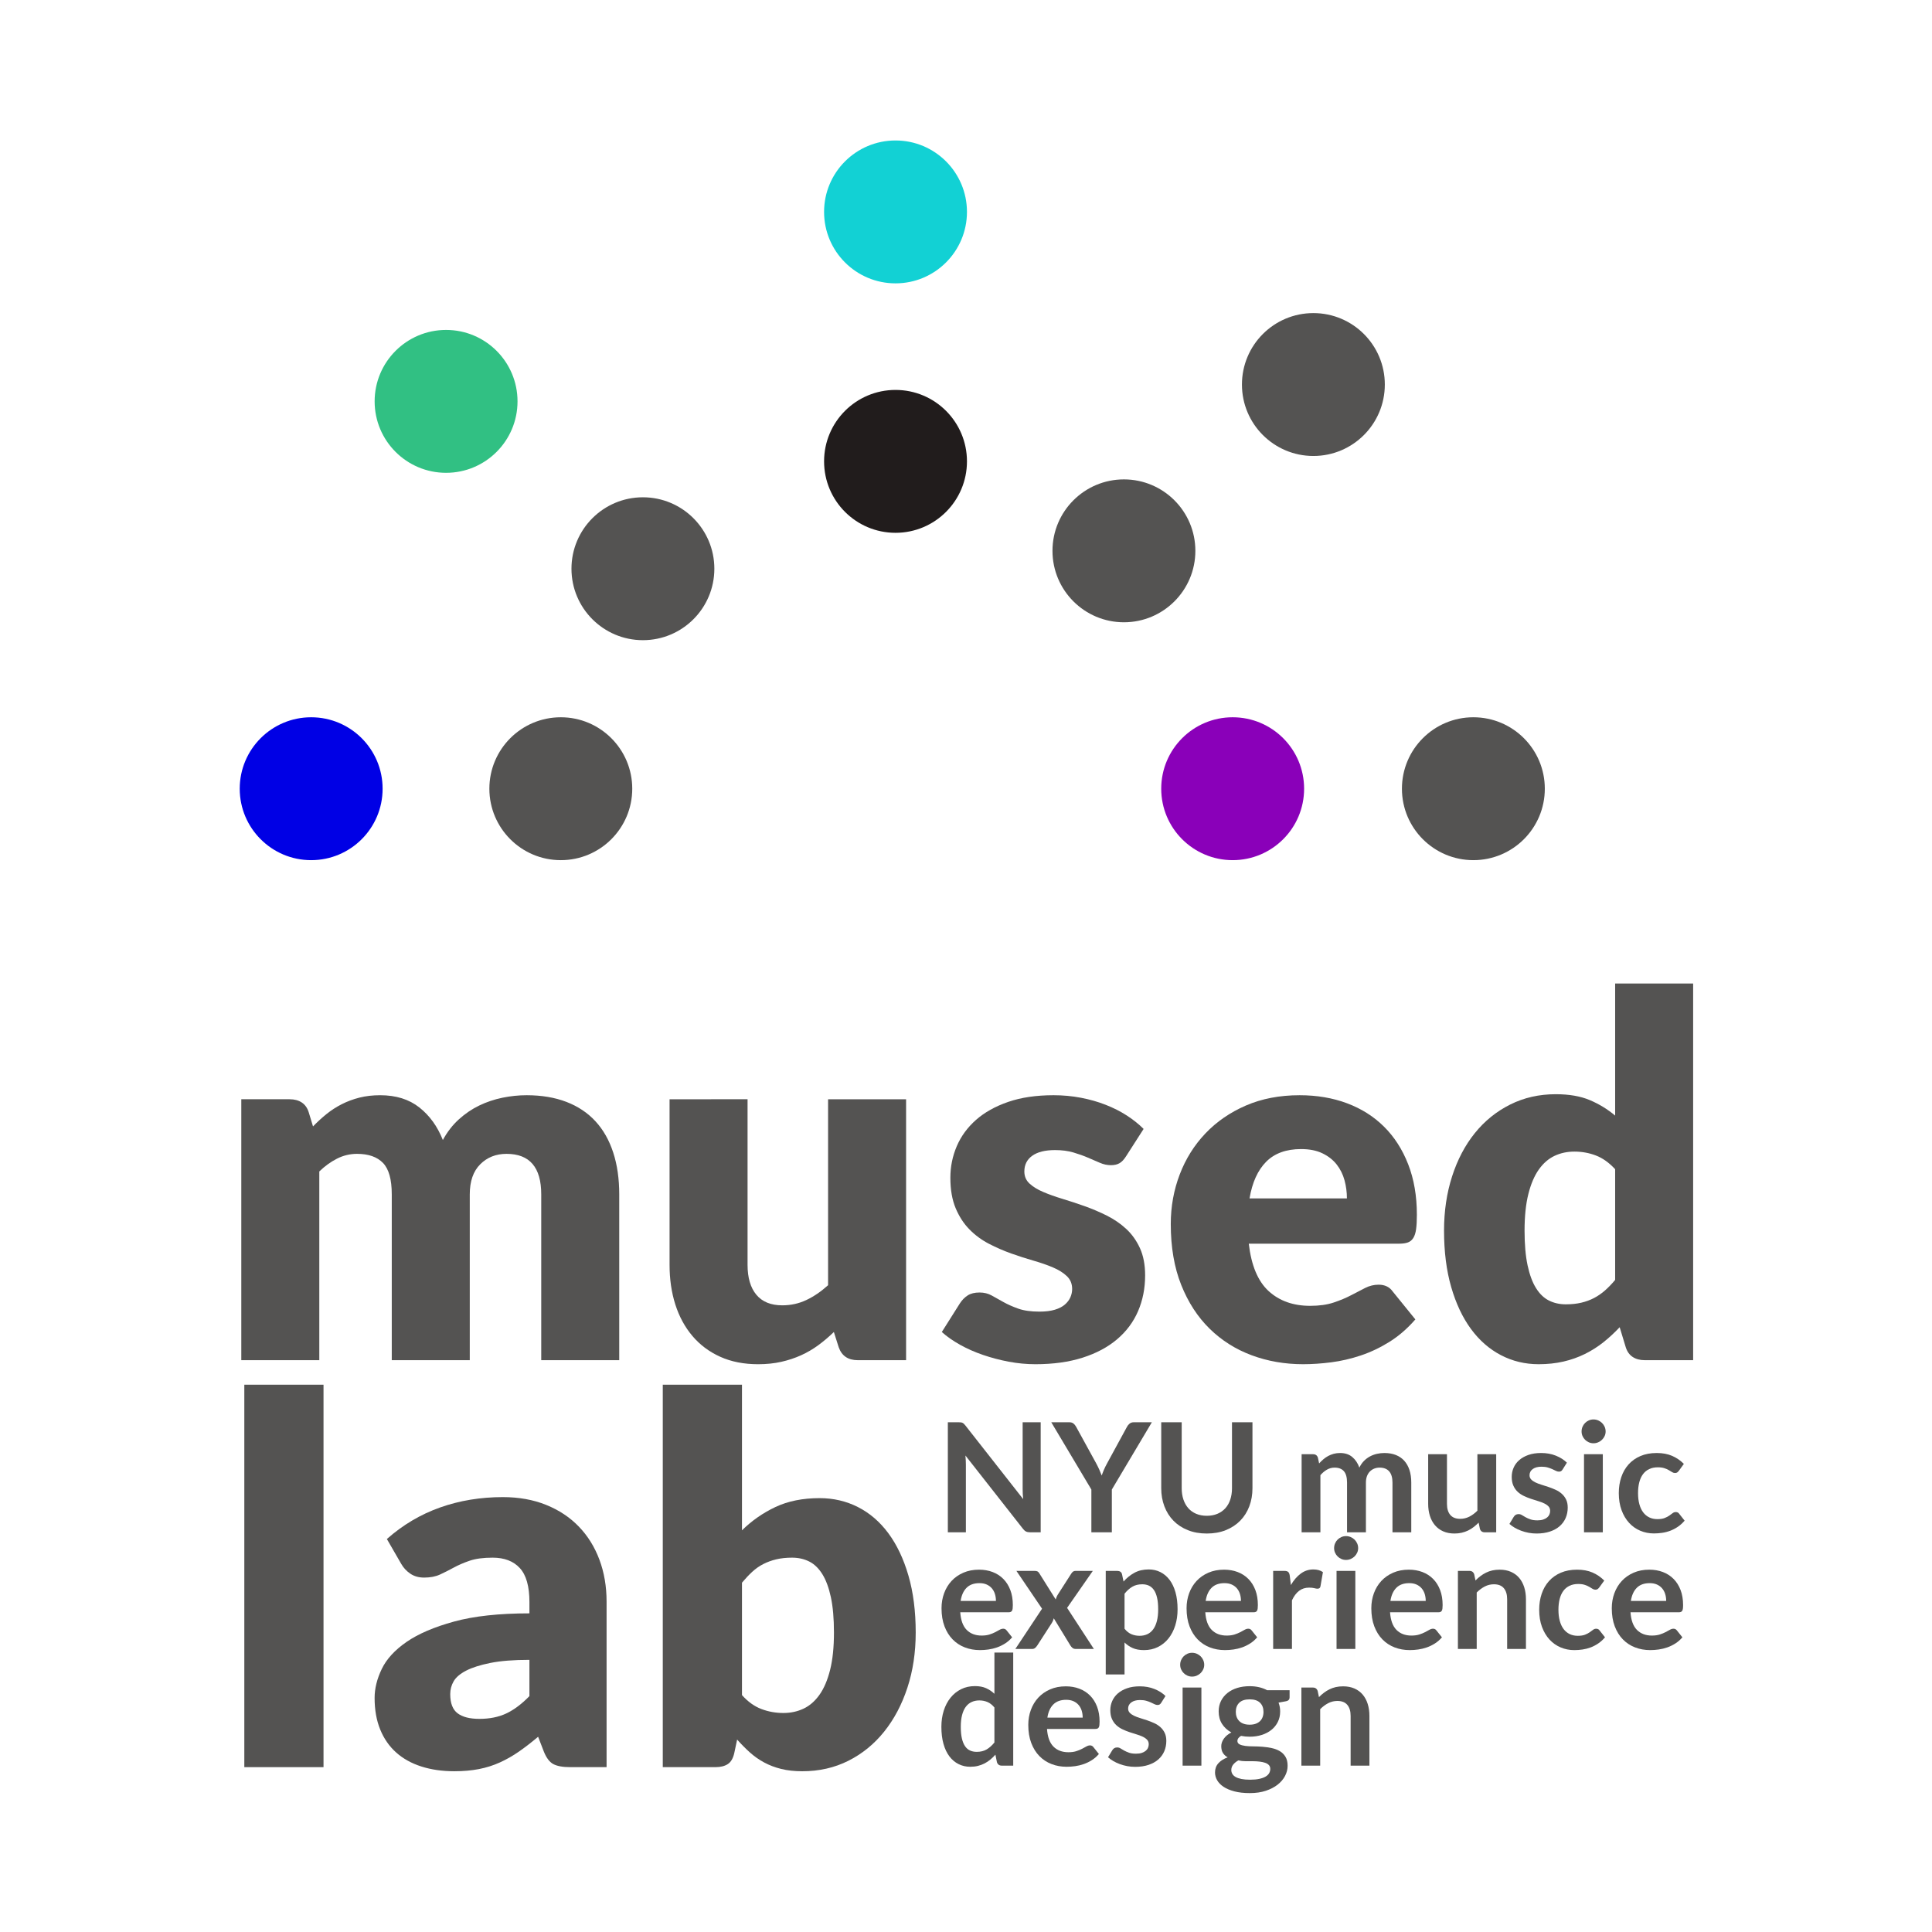 <?xml version="1.0" encoding="utf-8"?>
<!-- Generator: Adobe Illustrator 16.0.4, SVG Export Plug-In . SVG Version: 6.00 Build 0)  -->
<!DOCTYPE svg PUBLIC "-//W3C//DTD SVG 1.1//EN" "http://www.w3.org/Graphics/SVG/1.1/DTD/svg11.dtd">
<svg version="1.1" id="Layer_1" xmlns="http://www.w3.org/2000/svg" xmlns:xlink="http://www.w3.org/1999/xlink" x="0px" y="0px"
	 width="2000px" height="2000px" viewBox="0 0 2000 2000" enable-background="new 0 0 2000 2000" xml:space="preserve">
<g>
	<path fill="#545352" d="M994.684,1472.439c0.626,0.082,1.192,0.236,1.693,0.47c0.499,0.24,0.985,0.581,1.456,1.027
		c0.473,0.446,0.997,1.036,1.575,1.772l59.789,76.176c-0.21-1.838-0.35-3.637-0.427-5.398c-0.086-1.756-0.124-3.396-0.124-4.925
		v-69.242h18.67v113.911h-10.948c-1.68,0-3.072-0.264-4.178-0.791c-1.101-0.52-2.179-1.465-3.227-2.83l-59.556-75.867
		c0.159,1.684,0.277,3.352,0.356,5.004c0.078,1.659,0.117,3.164,0.117,4.533v69.951h-18.67v-113.911h11.107
		C993.264,1472.319,994.051,1472.358,994.684,1472.439z"/>
	<path fill="#545352" d="M1150.971,1541.957v44.273h-21.191v-44.273l-41.512-69.638h18.67c1.838,0,3.292,0.45,4.366,1.342
		c1.078,0.892,1.982,2.024,2.723,3.39l20.873,38.045c1.21,2.258,2.257,4.398,3.149,6.423c0.896,2.021,1.706,4.003,2.443,5.942
		c0.682-1.994,1.457-4.003,2.326-6.023c0.865-2.021,1.9-4.139,3.11-6.342l20.718-38.045c0.574-1.156,1.443-2.234,2.599-3.234
		c1.155-0.992,2.626-1.497,4.413-1.497h18.748L1150.971,1541.957z"/>
	<path fill="#545352" d="M1249.284,1569.136c4.095,0,7.757-0.683,10.983-2.048c3.234-1.365,5.965-3.281,8.198-5.748
		c2.226-2.474,3.933-5.46,5.119-8.981c1.179-3.521,1.769-7.458,1.769-11.817v-68.222h21.19v68.222
		c0,6.775-1.085,13.035-3.265,18.787c-2.18,5.751-5.322,10.715-9.417,14.889c-4.095,4.172-9.06,7.43-14.889,9.765
		c-5.829,2.343-12.391,3.511-19.689,3.511c-7.303,0-13.868-1.168-19.694-3.511c-5.832-2.335-10.781-5.593-14.854-9.765
		c-4.068-4.174-7.189-9.138-9.369-14.889c-2.18-5.752-3.273-12.012-3.273-18.787v-68.222h21.19v68.141
		c0,4.359,0.589,8.3,1.772,11.821c1.183,3.514,2.873,6.523,5.084,9.017c2.203,2.493,4.922,4.425,8.152,5.79
		C1241.52,1568.453,1245.181,1569.136,1249.284,1569.136z"/>
	<path fill="#545352" d="M1347.431,1586.23v-80.822h11.895c2.521,0,4.181,1.18,4.964,3.545l1.265,5.988
		c1.411-1.574,2.897-3.025,4.448-4.336c1.547-1.311,3.199-2.443,4.964-3.39c1.757-0.942,3.649-1.69,5.67-2.241
		s4.239-0.826,6.659-0.826c5.088,0,9.277,1.377,12.565,4.13c3.281,2.761,5.731,6.423,7.36,10.991
		c1.262-2.676,2.84-4.973,4.732-6.888c1.885-1.916,3.963-3.483,6.221-4.692c2.257-1.203,4.661-2.095,7.205-2.676
		c2.545-0.574,5.104-0.865,7.688-0.865c4.459,0,8.423,0.678,11.891,2.043c3.467,1.365,6.383,3.367,8.741,5.988
		c2.366,2.63,4.165,5.829,5.398,9.61c1.233,3.785,1.85,8.113,1.85,13v51.44h-19.457v-51.44c0-5.143-1.132-9.021-3.39-11.619
		c-2.257-2.599-5.564-3.901-9.92-3.901c-2.002,0-3.848,0.342-5.555,1.023c-1.705,0.683-3.207,1.672-4.49,2.955
		c-1.287,1.288-2.296,2.901-3.033,4.848c-0.736,1.943-1.102,4.174-1.102,6.694v51.44h-19.538v-51.44
		c0-5.406-1.094-9.347-3.27-11.817c-2.179-2.471-5.395-3.703-9.653-3.703c-2.784,0-5.391,0.697-7.834,2.086
		c-2.447,1.396-4.715,3.301-6.817,5.717v59.158H1347.431z"/>
	<path fill="#545352" d="M1497.895,1505.408v51.363c0,4.934,1.141,8.758,3.42,11.457c2.289,2.707,5.717,4.057,10.285,4.057
		c3.359,0,6.508-0.745,9.451-2.242c2.94-1.496,5.721-3.561,8.351-6.189v-58.445h19.461v80.822h-11.898
		c-2.521,0-4.173-1.182-4.964-3.544l-1.338-6.462c-1.68,1.684-3.417,3.22-5.201,4.607c-1.784,1.393-3.688,2.576-5.709,3.545
		c-2.023,0.974-4.203,1.734-6.539,2.289c-2.334,0.551-4.848,0.826-7.523,0.826c-4.413,0-8.311-0.749-11.696-2.246
		c-3.39-1.497-6.236-3.615-8.548-6.345c-2.312-2.73-4.057-5.973-5.239-9.728c-1.183-3.754-1.772-7.888-1.772-12.402v-51.363
		H1497.895z"/>
	<path fill="#545352" d="M1617.631,1521.162c-0.527,0.838-1.078,1.435-1.652,1.772c-0.581,0.341-1.318,0.512-2.21,0.512
		c-0.942,0-1.954-0.26-3.032-0.787c-1.078-0.528-2.32-1.113-3.739-1.776c-1.419-0.652-3.032-1.245-4.848-1.769
		c-1.812-0.523-3.948-0.783-6.423-0.783c-3.832,0-6.849,0.807-9.059,2.436c-2.203,1.628-3.305,3.754-3.305,6.384
		c0,1.733,0.562,3.188,1.691,4.367c1.132,1.186,2.629,2.226,4.49,3.117c1.861,0.893,3.979,1.691,6.345,2.4
		c2.362,0.71,4.778,1.486,7.245,2.324c2.467,0.841,4.887,1.799,7.248,2.877c2.361,1.074,4.479,2.439,6.341,4.096
		c1.862,1.652,3.358,3.638,4.491,5.949c1.125,2.311,1.691,5.088,1.691,8.346c0,3.886-0.707,7.473-2.126,10.754
		c-1.419,3.285-3.49,6.116-6.225,8.506c-2.733,2.389-6.101,4.258-10.118,5.592c-4.018,1.342-8.629,2.014-13.83,2.014
		c-2.784,0-5.499-0.253-8.152-0.749c-2.652-0.497-5.196-1.194-7.64-2.087c-2.443-0.892-4.7-1.947-6.775-3.156
		c-2.075-1.203-3.897-2.514-5.472-3.934l4.486-7.406c0.578-0.893,1.261-1.575,2.052-2.049c0.784-0.473,1.784-0.705,2.994-0.705
		c1.206,0,2.351,0.338,3.421,1.023c1.078,0.683,2.326,1.412,3.742,2.203c1.424,0.787,3.091,1.52,5.007,2.203
		c1.916,0.682,4.344,1.027,7.283,1.027c2.312,0,4.298-0.275,5.949-0.826c1.652-0.551,3.018-1.275,4.096-2.172
		c1.078-0.888,1.861-1.928,2.366-3.11c0.496-1.179,0.744-2.4,0.744-3.661c0-1.893-0.566-3.436-1.691-4.646
		c-1.132-1.209-2.629-2.26-4.49-3.148c-1.861-0.893-3.995-1.699-6.384-2.404c-2.39-0.706-4.833-1.486-7.322-2.327
		c-2.497-0.838-4.94-1.823-7.33-2.955c-2.389-1.125-4.519-2.56-6.376-4.29c-1.869-1.729-3.365-3.862-4.49-6.383
		c-1.133-2.521-1.695-5.562-1.695-9.137c0-3.305,0.656-6.462,1.967-9.455c1.314-2.99,3.242-5.602,5.793-7.835
		c2.545-2.233,5.725-4.018,9.533-5.359c3.801-1.338,8.203-2.005,13.193-2.005c5.562,0,10.635,0.915,15.203,2.758
		c4.568,1.838,8.377,4.25,11.426,7.244L1617.631,1521.162z"/>
	<path fill="#545352" d="M1662.138,1481.852c0,1.684-0.345,3.258-1.024,4.729c-0.682,1.47-1.59,2.758-2.722,3.858
		c-1.125,1.102-2.451,1.985-3.979,2.638c-1.52,0.658-3.148,0.984-4.879,0.984c-1.683,0-3.273-0.326-4.77-0.984
		c-1.494-0.652-2.797-1.536-3.895-2.638c-1.105-1.101-1.985-2.389-2.645-3.858c-0.655-1.471-0.978-3.045-0.978-4.729
		c0-1.729,0.322-3.357,0.978-4.886c0.659-1.521,1.539-2.831,2.645-3.933c1.098-1.105,2.4-1.986,3.895-2.645
		c1.496-0.652,3.087-0.982,4.77-0.982c1.73,0,3.359,0.33,4.879,0.982c1.528,0.658,2.854,1.539,3.979,2.645
		c1.132,1.102,2.04,2.412,2.722,3.933C1661.793,1478.494,1662.138,1480.123,1662.138,1481.852z M1659.221,1505.408v80.822h-19.457
		v-80.822H1659.221z"/>
	<path fill="#545352" d="M1737.996,1522.504c-0.578,0.732-1.141,1.311-1.691,1.729c-0.555,0.423-1.357,0.628-2.404,0.628
		c-1,0-1.97-0.299-2.916-0.903c-0.942-0.601-2.071-1.284-3.39-2.044c-1.312-0.764-2.87-1.45-4.685-2.055
		c-1.812-0.598-4.057-0.904-6.732-0.904c-3.418,0-6.407,0.617-8.982,1.854c-2.575,1.23-4.716,3.006-6.422,5.317
		c-1.707,2.312-2.979,5.108-3.816,8.385c-0.842,3.289-1.265,7.005-1.265,11.149c0,4.31,0.458,8.141,1.38,11.5
		c0.916,3.365,2.242,6.189,3.977,8.47c1.732,2.284,3.835,4.018,6.301,5.196c2.471,1.188,5.252,1.777,8.354,1.777
		c3.095,0,5.604-0.381,7.521-1.145c1.919-0.76,3.532-1.602,4.844-2.521c1.314-0.918,2.459-1.756,3.428-2.517
		c0.974-0.761,2.063-1.144,3.27-1.144c1.578,0,2.758,0.604,3.549,1.811l5.588,7.09c-2.156,2.521-4.486,4.639-7.008,6.345
		c-2.521,1.702-5.135,3.071-7.842,4.095c-2.699,1.024-5.503,1.746-8.389,2.164c-2.889,0.42-5.751,0.629-8.582,0.629
		c-4.996,0-9.691-0.932-14.102-2.793c-4.414-1.869-8.261-4.584-11.541-8.151c-3.285-3.575-5.884-7.946-7.8-13.116
		c-1.919-5.174-2.874-11.068-2.874-17.689c0-5.934,0.854-11.436,2.561-16.502c1.702-5.068,4.211-9.455,7.523-13.154
		c3.305-3.703,7.399-6.608,12.286-8.703c4.886-2.102,10.502-3.152,16.858-3.152c6.039,0,11.328,0.973,15.874,2.912
		c4.541,1.943,8.625,4.728,12.247,8.354L1737.996,1522.504z"/>
	<path fill="#545352" d="M1013.507,1624.92c5.1,0,9.784,0.814,14.066,2.439c4.277,1.633,7.966,4.006,11.064,7.133
		c3.099,3.125,5.519,6.957,7.248,11.498c1.733,4.542,2.599,9.73,2.599,15.561c0,1.469-0.062,2.691-0.193,3.66
		c-0.137,0.974-0.373,1.734-0.71,2.285c-0.346,0.555-0.807,0.945-1.377,1.179c-0.582,0.24-1.319,0.356-2.211,0.356h-49.942
		c0.578,8.3,2.808,14.393,6.698,18.278c3.888,3.882,9.03,5.829,15.438,5.829c3.149,0,5.872-0.369,8.151-1.102
		c2.289-0.736,4.282-1.551,5.988-2.443c1.707-0.893,3.203-1.707,4.491-2.443s2.532-1.102,3.746-1.102
		c0.784,0,1.466,0.155,2.048,0.474c0.574,0.313,1.07,0.76,1.493,1.338l5.674,7.085c-2.156,2.529-4.568,4.639-7.252,6.346
		c-2.676,1.706-5.473,3.071-8.385,4.096c-2.917,1.023-5.888,1.744-8.904,2.164c-3.018,0.422-5.949,0.635-8.78,0.635
		c-5.624,0-10.848-0.934-15.678-2.799c-4.833-1.862-9.034-4.619-12.604-8.27c-3.572-3.648-6.38-8.167-8.428-13.551
		c-2.048-5.383-3.075-11.619-3.075-18.708c0-5.515,0.892-10.7,2.68-15.56c1.784-4.855,4.346-9.082,7.679-12.682
		c3.334-3.6,7.406-6.445,12.213-8.548C1002.047,1625.967,1007.468,1624.92,1013.507,1624.92z M1013.906,1638.863
		c-5.674,0-10.115,1.602-13.316,4.805c-3.203,3.203-5.251,7.748-6.143,13.628h36.55c0-2.521-0.341-4.895-1.027-7.128
		c-0.683-2.234-1.733-4.189-3.149-5.872c-1.419-1.679-3.203-3.005-5.355-3.979
		C1019.312,1639.348,1016.791,1638.863,1013.906,1638.863z"/>
	<path fill="#545352" d="M1078.734,1665.332l-26.551-39.155h18.752c1.416,0,2.471,0.202,3.152,0.593
		c0.684,0.393,1.284,1.036,1.808,1.928l16.937,27.023c0.268-0.892,0.594-1.787,0.989-2.676c0.388-0.896,0.876-1.791,1.454-2.684
		l13.628-21.268c0.632-1.001,1.284-1.734,1.97-2.203c0.684-0.473,1.524-0.714,2.521-0.714h17.883l-26.629,38.286l27.73,42.537
		h-18.748c-1.42,0-2.56-0.365-3.428-1.102c-0.869-0.729-1.591-1.575-2.164-2.521l-17.174-28.121
		c-0.473,1.889-1.132,3.463-1.97,4.728l-15.125,23.394c-0.582,0.896-1.288,1.723-2.125,2.482c-0.846,0.76-1.893,1.141-3.157,1.141
		h-17.409L1078.734,1665.332z"/>
	<path fill="#545352" d="M1144.664,1733.395v-107.218h11.898c1.258,0,2.336,0.295,3.227,0.868c0.893,0.582,1.471,1.471,1.73,2.677
		l1.578,7.485c3.258-3.731,7-6.748,11.228-9.061c4.228-2.311,9.177-3.467,14.847-3.467c4.413,0,8.442,0.924,12.092,2.762
		c3.653,1.838,6.803,4.502,9.455,7.996c2.652,3.491,4.701,7.796,6.143,12.915c1.443,5.123,2.164,10.991,2.164,17.607
		c0,6.042-0.814,11.635-2.436,16.777c-1.629,5.149-3.955,9.61-6.973,13.396c-3.025,3.777-6.67,6.732-10.952,8.857
		c-4.281,2.133-9.071,3.195-14.372,3.195c-4.568,0-8.447-0.697-11.619-2.086c-3.181-1.396-6.027-3.324-8.549-5.794v33.089H1144.664z
		 M1182.478,1640.045c-4.041,0-7.501,0.854-10.358,2.561c-2.863,1.706-5.527,4.106-7.994,7.205v36.238
		c2.203,2.73,4.607,4.635,7.207,5.709c2.598,1.078,5.398,1.613,8.393,1.613c2.939,0,5.6-0.551,7.988-1.652
		c2.393-1.102,4.414-2.784,6.066-5.041c1.655-2.258,2.932-5.104,3.823-8.548c0.892-3.437,1.342-7.493,1.342-12.17
		c0-4.724-0.388-8.733-1.147-12.015c-0.761-3.281-1.846-5.945-3.266-7.997c-1.42-2.044-3.142-3.545-5.158-4.491
		C1187.349,1640.519,1185.053,1640.045,1182.478,1640.045z"/>
	<path fill="#545352" d="M1267.158,1624.92c5.093,0,9.781,0.814,14.062,2.439c4.278,1.633,7.967,4.006,11.068,7.133
		c3.1,3.125,5.512,6.957,7.249,11.498c1.729,4.542,2.599,9.73,2.599,15.561c0,1.469-0.07,2.691-0.197,3.66
		c-0.137,0.974-0.369,1.734-0.711,2.285c-0.341,0.555-0.799,0.945-1.376,1.179c-0.582,0.24-1.315,0.356-2.207,0.356h-49.944
		c0.574,8.3,2.809,14.393,6.694,18.278c3.886,3.882,9.036,5.829,15.439,5.829c3.153,0,5.872-0.369,8.155-1.102
		c2.285-0.736,4.282-1.551,5.988-2.443c1.707-0.893,3.203-1.707,4.491-2.443s2.528-1.102,3.739-1.102
		c0.787,0,1.473,0.155,2.047,0.474c0.582,0.313,1.078,0.76,1.497,1.338l5.674,7.085c-2.156,2.529-4.572,4.639-7.249,6.346
		c-2.68,1.706-5.476,3.071-8.388,4.096c-2.913,1.023-5.884,1.744-8.901,2.164c-3.024,0.422-5.949,0.635-8.787,0.635
		c-5.616,0-10.844-0.934-15.676-2.799c-4.832-1.862-9.029-4.619-12.604-8.27c-3.568-3.648-6.376-8.167-8.424-13.551
		c-2.048-5.383-3.071-11.619-3.071-18.708c0-5.515,0.892-10.7,2.676-15.56c1.784-4.855,4.344-9.082,7.679-12.682
		s7.407-6.445,12.213-8.548S1261.12,1624.92,1267.158,1624.92z M1267.555,1638.863c-5.674,0-10.111,1.602-13.314,4.805
		s-5.255,7.748-6.143,13.628h36.548c0-2.521-0.341-4.895-1.023-7.128c-0.683-2.234-1.729-4.189-3.149-5.872
		c-1.42-1.679-3.203-3.005-5.359-3.979C1272.965,1639.348,1270.443,1638.863,1267.555,1638.863z"/>
	<path fill="#545352" d="M1317.968,1707v-80.823h11.421c1.994,0,3.386,0.372,4.178,1.109c0.783,0.733,1.311,1.993,1.574,3.777
		l1.179,9.766c2.89-4.987,6.274-8.928,10.161-11.813c3.89-2.885,8.245-4.336,13.085-4.336c3.987,0,7.291,0.924,9.921,2.762
		l-2.521,14.574c-0.154,0.942-0.5,1.613-1.023,2.009c-0.527,0.388-1.233,0.59-2.129,0.59c-0.787,0-1.865-0.187-3.23-0.551
		c-1.365-0.368-3.177-0.555-5.43-0.555c-4.049,0-7.516,1.112-10.402,3.347c-2.885,2.234-5.328,5.504-7.325,9.809V1707H1317.968z"/>
	<path fill="#545352" d="M1405.957,1602.625c0,1.683-0.342,3.257-1.023,4.727c-0.684,1.475-1.59,2.758-2.715,3.863
		c-1.133,1.102-2.459,1.978-3.983,2.637c-1.521,0.66-3.149,0.985-4.883,0.985c-1.683,0-3.265-0.325-4.763-0.985
		c-1.496-0.659-2.8-1.535-3.9-2.637c-1.102-1.105-1.986-2.389-2.642-3.863c-0.655-1.47-0.981-3.044-0.981-4.727
		c0-1.734,0.326-3.363,0.981-4.883c0.655-1.521,1.54-2.84,2.642-3.941c1.101-1.102,2.404-1.978,3.9-2.637
		c1.498-0.655,3.08-0.984,4.763-0.984c1.733,0,3.362,0.329,4.883,0.984c1.524,0.659,2.851,1.535,3.983,2.637
		c1.125,1.102,2.031,2.42,2.715,3.941C1405.615,1599.262,1405.957,1600.891,1405.957,1602.625z M1403.041,1626.177V1707h-19.453
		v-80.823H1403.041z"/>
	<path fill="#545352" d="M1458.422,1624.92c5.092,0,9.781,0.814,14.062,2.439c4.281,1.633,7.966,4.006,11.068,7.133
		c3.095,3.125,5.512,6.957,7.244,11.498c1.734,4.542,2.599,9.73,2.599,15.561c0,1.469-0.062,2.691-0.194,3.66
		c-0.131,0.974-0.371,1.734-0.713,2.285c-0.342,0.555-0.799,0.945-1.373,1.179c-0.582,0.24-1.318,0.356-2.211,0.356h-49.939
		c0.578,8.3,2.812,14.393,6.697,18.278c3.887,3.882,9.029,5.829,15.439,5.829c3.149,0,5.867-0.369,8.152-1.102
		c2.28-0.736,4.277-1.551,5.984-2.443c1.706-0.893,3.203-1.707,4.49-2.443c1.288-0.736,2.537-1.102,3.746-1.102
		c0.784,0,1.463,0.155,2.049,0.474c0.569,0.313,1.07,0.76,1.488,1.338l5.678,7.085c-2.156,2.529-4.568,4.639-7.252,6.346
		c-2.676,1.706-5.469,3.071-8.385,4.096c-2.916,1.023-5.887,1.744-8.904,2.164c-3.018,0.422-5.941,0.635-8.78,0.635
		c-5.624,0-10.844-0.934-15.684-2.799c-4.825-1.862-9.028-4.619-12.597-8.27c-3.576-3.648-6.383-8.167-8.432-13.551
		c-2.047-5.383-3.071-11.619-3.071-18.708c0-5.515,0.892-10.7,2.677-15.56c1.787-4.855,4.347-9.082,7.682-12.682
		c3.34-3.6,7.404-6.445,12.213-8.548C1446.957,1625.967,1452.379,1624.92,1458.422,1624.92z M1458.817,1638.863
		c-5.67,0-10.114,1.602-13.317,4.805c-3.204,3.203-5.252,7.748-6.144,13.628h36.556c0-2.521-0.341-4.895-1.023-7.128
		c-0.69-2.234-1.737-4.189-3.156-5.872c-1.412-1.679-3.204-3.005-5.353-3.979
		C1464.224,1639.348,1461.703,1638.863,1458.817,1638.863z"/>
	<path fill="#545352" d="M1509.227,1707v-80.823h11.891c2.525,0,4.182,1.183,4.965,3.545l1.342,6.384
		c1.629-1.684,3.347-3.203,5.158-4.568c1.814-1.365,3.73-2.545,5.755-3.545c2.017-1.001,4.185-1.762,6.496-2.285
		c2.308-0.523,4.828-0.787,7.566-0.787c4.405,0,8.322,0.745,11.735,2.242s6.26,3.599,8.548,6.306
		c2.28,2.703,4.018,5.935,5.196,9.688c1.184,3.754,1.776,7.888,1.776,12.406V1707h-19.461v-51.438c0-4.938-1.14-8.754-3.429-11.461
		c-2.279-2.707-5.709-4.057-10.277-4.057c-3.361,0-6.516,0.761-9.455,2.281c-2.939,1.527-5.724,3.599-8.346,6.229V1707H1509.227z"/>
	<path fill="#545352" d="M1655.592,1643.271c-0.582,0.737-1.141,1.315-1.691,1.738c-0.551,0.418-1.357,0.628-2.404,0.628
		c-1.001,0-1.971-0.302-2.916-0.907c-0.947-0.602-2.075-1.283-3.383-2.048c-1.318-0.761-2.877-1.442-4.692-2.048
		c-1.808-0.605-4.057-0.907-6.732-0.907c-3.413,0-6.407,0.62-8.981,1.854c-2.576,1.233-4.717,3.006-6.423,5.313
		c-1.706,2.312-2.979,5.111-3.816,8.393c-0.845,3.281-1.265,6.996-1.265,11.146c0,4.305,0.458,8.14,1.381,11.502
		c0.92,3.359,2.246,6.182,3.979,8.471c1.729,2.28,3.831,4.014,6.298,5.196c2.471,1.183,5.252,1.769,8.354,1.769
		c3.096,0,5.608-0.38,7.521-1.141c1.919-0.76,3.532-1.598,4.844-2.521c1.315-0.915,2.459-1.761,3.429-2.521
		c0.969-0.76,2.062-1.141,3.273-1.141c1.574,0,2.753,0.605,3.544,1.812l5.593,7.085c-2.16,2.529-4.491,4.639-7.012,6.346
		c-2.521,1.706-5.135,3.071-7.842,4.096c-2.703,1.023-5.5,1.744-8.385,2.164c-2.894,0.422-5.756,0.635-8.587,0.635
		c-4.995,0-9.688-0.934-14.101-2.799c-4.414-1.862-8.262-4.581-11.542-8.152c-3.281-3.572-5.88-7.943-7.804-13.117
		c-1.911-5.173-2.869-11.068-2.869-17.684c0-5.934,0.854-11.434,2.56-16.506c1.702-5.065,4.212-9.447,7.524-13.155
		c3.304-3.7,7.402-6.601,12.285-8.703c4.887-2.103,10.502-3.149,16.855-3.149c6.042,0,11.332,0.971,15.877,2.913
		c4.537,1.942,8.625,4.728,12.248,8.35L1655.592,1643.271z"/>
	<path fill="#545352" d="M1707.343,1624.92c5.096,0,9.784,0.814,14.062,2.439c4.281,1.633,7.97,4.006,11.068,7.133
		c3.103,3.125,5.515,6.957,7.249,11.498c1.732,4.542,2.602,9.73,2.602,15.561c0,1.469-0.07,2.691-0.201,3.66
		c-0.133,0.974-0.369,1.734-0.706,2.285c-0.341,0.555-0.808,0.945-1.381,1.179c-0.581,0.24-1.312,0.356-2.202,0.356h-49.945
		c0.574,8.3,2.809,14.393,6.694,18.278c3.886,3.882,9.036,5.829,15.443,5.829c3.149,0,5.864-0.369,8.151-1.102
		c2.281-0.736,4.278-1.551,5.988-2.443c1.703-0.893,3.199-1.707,4.487-2.443s2.532-1.102,3.743-1.102
		c0.787,0,1.465,0.155,2.047,0.474c0.578,0.313,1.078,0.76,1.498,1.338l5.674,7.085c-2.16,2.529-4.573,4.639-7.249,6.346
		c-2.681,1.706-5.476,3.071-8.393,4.096c-2.913,1.023-5.88,1.744-8.9,2.164c-3.021,0.422-5.945,0.635-8.784,0.635
		c-5.619,0-10.844-0.934-15.676-2.799c-4.832-1.862-9.033-4.619-12.604-8.27c-3.567-3.648-6.376-8.167-8.427-13.551
		c-2.049-5.383-3.072-11.619-3.072-18.708c0-5.515,0.893-10.7,2.68-15.56c1.784-4.855,4.344-9.082,7.68-12.682
		c3.334-3.6,7.406-6.445,12.208-8.548C1695.887,1625.967,1701.309,1624.92,1707.343,1624.92z M1707.738,1638.863
		c-5.67,0-10.107,1.602-13.314,4.805c-3.203,3.203-5.251,7.748-6.143,13.628h36.553c0-2.521-0.342-4.895-1.024-7.128
		c-0.683-2.234-1.733-4.189-3.149-5.872c-1.419-1.679-3.207-3.005-5.359-3.979
		C1713.145,1639.348,1710.627,1638.863,1707.738,1638.863z"/>
	<path fill="#545352" d="M1036.985,1827.775c-2.524,0-4.177-1.187-4.964-3.549l-1.578-7.799c-1.676,1.893-3.437,3.6-5.275,5.119
		c-1.838,1.528-3.819,2.839-5.949,3.94c-2.125,1.102-4.409,1.954-6.849,2.56c-2.443,0.605-5.084,0.908-7.919,0.908
		c-4.412,0-8.457-0.92-12.133-2.758c-3.677-1.834-6.841-4.503-9.494-7.997c-2.649-3.495-4.697-7.812-6.144-12.958
		c-1.442-5.143-2.164-11.029-2.164-17.646c0-5.987,0.811-11.554,2.439-16.7c1.629-5.146,3.966-9.609,7.012-13.395
		c3.045-3.777,6.696-6.732,10.95-8.857c4.253-2.126,9.032-3.192,14.334-3.192c4.519,0,8.377,0.726,11.58,2.168
		c3.204,1.442,6.07,3.374,8.587,5.786v-42.691h19.461v117.061H1036.985z M1011.067,1813.516c4.041,0,7.484-0.842,10.319-2.525
		c2.836-1.676,5.516-4.064,8.032-7.167v-36.234c-2.203-2.68-4.607-4.568-7.206-5.674c-2.598-1.101-5.398-1.651-8.393-1.651
		c-2.939,0-5.604,0.551-7.988,1.651c-2.394,1.105-4.416,2.772-6.068,5.003c-1.656,2.234-2.93,5.068-3.82,8.509
		c-0.896,3.44-1.342,7.501-1.342,12.17c0,4.724,0.382,8.733,1.144,12.015c0.76,3.281,1.852,5.957,3.27,8.036
		c1.417,2.071,3.15,3.567,5.203,4.487C1006.262,1813.054,1008.547,1813.516,1011.067,1813.516z"/>
	<path fill="#545352" d="M1103.311,1745.688c5.093,0,9.777,0.814,14.059,2.443c4.282,1.629,7.967,4.003,11.068,7.128
		c3.104,3.127,5.516,6.958,7.253,11.504c1.729,4.537,2.595,9.727,2.595,15.559c0,1.467-0.066,2.691-0.194,3.661
		c-0.136,0.97-0.368,1.729-0.71,2.28c-0.341,0.559-0.803,0.947-1.381,1.188c-0.577,0.232-1.311,0.349-2.202,0.349h-49.944
		c0.574,8.304,2.809,14.396,6.694,18.282c3.886,3.886,9.036,5.824,15.443,5.824c3.148,0,5.867-0.363,8.151-1.102
		c2.281-0.736,4.278-1.551,5.988-2.442c1.707-0.892,3.203-1.706,4.491-2.439c1.284-0.733,2.528-1.105,3.738-1.105
		c0.792,0,1.466,0.155,2.048,0.474c0.578,0.317,1.078,0.76,1.497,1.342l5.67,7.089c-2.152,2.521-4.568,4.635-7.245,6.341
		c-2.676,1.703-5.476,3.068-8.392,4.092c-2.909,1.027-5.88,1.749-8.897,2.168c-3.024,0.423-5.949,0.633-8.787,0.633
		c-5.616,0-10.844-0.932-15.676-2.801c-4.833-1.861-9.029-4.615-12.604-8.269c-3.568-3.646-6.376-8.167-8.424-13.55
		c-2.048-5.38-3.075-11.619-3.075-18.709c0-5.516,0.896-10.696,2.68-15.556s4.344-9.087,7.679-12.687
		c3.335-3.595,7.407-6.445,12.209-8.543C1091.851,1746.744,1097.272,1745.688,1103.311,1745.688z M1103.707,1759.635
		c-5.674,0-10.111,1.598-13.314,4.801c-3.203,3.204-5.251,7.749-6.143,13.629h36.548c0-2.521-0.341-4.895-1.023-7.129
		c-0.683-2.233-1.729-4.188-3.149-5.871c-1.42-1.676-3.203-3.002-5.359-3.979
		C1109.117,1760.119,1106.592,1759.635,1103.707,1759.635z"/>
	<path fill="#545352" d="M1202.094,1762.707c-0.527,0.837-1.078,1.426-1.652,1.768c-0.582,0.342-1.318,0.512-2.211,0.512
		c-0.938,0-1.954-0.264-3.032-0.783c-1.071-0.527-2.323-1.117-3.739-1.775c-1.419-0.656-3.036-1.25-4.848-1.773
		c-1.807-0.523-3.947-0.787-6.422-0.787c-3.832,0-6.85,0.814-9.056,2.443c-2.207,1.629-3.308,3.754-3.308,6.384
		c0,1.729,0.562,3.188,1.693,4.366c1.129,1.188,2.627,2.223,4.488,3.111c1.869,0.899,3.979,1.698,6.344,2.404
		c2.362,0.713,4.779,1.485,7.245,2.326c2.467,0.838,4.887,1.801,7.253,2.875c2.357,1.074,4.475,2.439,6.336,4.095
		c1.862,1.656,3.359,3.638,4.492,5.949c1.128,2.312,1.69,5.093,1.69,8.351c0,3.885-0.706,7.469-2.126,10.75
		c-1.419,3.281-3.49,6.119-6.221,8.509c-2.733,2.39-6.104,4.251-10.121,5.593c-4.019,1.342-8.626,2.008-13.826,2.008
		c-2.789,0-5.504-0.248-8.156-0.744c-2.652-0.504-5.197-1.194-7.641-2.09c-2.443-0.893-4.699-1.943-6.775-3.153
		c-2.074-1.206-3.896-2.517-5.472-3.94l4.487-7.399c0.578-0.892,1.26-1.579,2.051-2.052c0.784-0.469,1.785-0.709,2.994-0.709
		c1.211,0,2.351,0.341,3.422,1.023c1.078,0.686,2.326,1.419,3.746,2.211c1.411,0.783,3.079,1.52,5.002,2.202
		c1.916,0.683,4.344,1.024,7.283,1.024c2.312,0,4.294-0.275,5.949-0.826c1.652-0.555,3.018-1.276,4.096-2.168
		c1.078-0.893,1.861-1.932,2.362-3.111c0.5-1.178,0.749-2.404,0.749-3.66c0-1.893-0.562-3.44-1.691-4.65
		c-1.133-1.206-2.629-2.261-4.491-3.152c-1.861-0.889-3.991-1.691-6.384-2.397c-2.389-0.714-4.832-1.489-7.322-2.327
		c-2.497-0.838-4.94-1.822-7.33-2.955c-2.389-1.129-4.514-2.56-6.375-4.293c-1.869-1.733-3.366-3.859-4.491-6.38
		c-1.132-2.521-1.698-5.569-1.698-9.137c0-3.312,0.659-6.462,1.97-9.456c1.315-2.993,3.246-5.604,5.79-7.834
		c2.549-2.233,5.729-4.021,9.537-5.359c3.801-1.342,8.206-2.009,13.193-2.009c5.562,0,10.635,0.919,15.203,2.758
		c4.568,1.842,8.377,4.255,11.425,7.248L1202.094,1762.707z"/>
	<path fill="#545352" d="M1246.6,1723.396c0,1.684-0.341,3.258-1.023,4.724c-0.683,1.474-1.59,2.761-2.719,3.862
		s-2.455,1.982-3.979,2.638c-1.524,0.659-3.153,0.985-4.883,0.985c-1.684,0-3.27-0.326-4.767-0.985
		c-1.493-0.655-2.796-1.536-3.897-2.638s-1.986-2.389-2.641-3.862c-0.656-1.466-0.985-3.04-0.985-4.724
		c0-1.729,0.329-3.358,0.985-4.887c0.654-1.52,1.539-2.835,2.641-3.939c1.102-1.102,2.404-1.979,3.897-2.638
		c1.497-0.651,3.083-0.985,4.767-0.985c1.729,0,3.358,0.334,4.883,0.985c1.523,0.659,2.85,1.536,3.979,2.638
		c1.129,1.104,2.036,2.42,2.719,3.939C1246.259,1720.038,1246.6,1721.667,1246.6,1723.396z M1243.684,1746.949v80.826h-19.453
		v-80.826H1243.684z"/>
	<path fill="#545352" d="M1293.628,1745.533c3.467,0,6.725,0.35,9.765,1.062c3.049,0.706,5.834,1.746,8.354,3.111h23.238v7.248
		c0,1.206-0.318,2.152-0.946,2.835c-0.629,0.683-1.707,1.155-3.227,1.419l-7.252,1.338c0.527,1.361,0.93,2.812,1.225,4.332
		c0.287,1.524,0.427,3.127,0.427,4.806c0,3.991-0.799,7.604-2.396,10.832c-1.605,3.227-3.809,5.972-6.62,8.229
		c-2.812,2.261-6.139,4.01-10.002,5.239c-3.859,1.237-8.051,1.851-12.565,1.851c-3.048,0-6.011-0.287-8.905-0.861
		c-2.52,1.531-3.777,3.25-3.777,5.158c0,1.637,0.749,2.838,2.242,3.606c1.497,0.769,3.467,1.312,5.91,1.629s5.213,0.474,8.312,0.474
		s6.278,0.131,9.528,0.395c3.258,0.264,6.438,0.729,9.533,1.381c3.099,0.66,5.871,1.699,8.314,3.126
		c2.439,1.419,4.406,3.358,5.902,5.81c1.502,2.451,2.25,5.597,2.25,9.439c0,3.584-0.885,7.066-2.641,10.433
		c-1.758,3.374-4.309,6.376-7.637,9.013c-3.343,2.634-7.423,4.756-12.256,6.361c-4.832,1.605-10.347,2.412-16.544,2.412
		c-6.14,0-11.472-0.59-15.985-1.772c-4.516-1.183-8.262-2.758-11.225-4.728c-2.971-1.971-5.189-4.243-6.662-6.814
		c-1.467-2.571-2.203-5.251-2.203-8.031c0-3.785,1.152-6.962,3.467-9.533c2.312-2.575,5.516-4.623,9.61-6.143
		c-1.997-1.105-3.599-2.576-4.81-4.414c-1.205-1.838-1.807-4.227-1.807-7.167c0-1.21,0.209-2.458,0.629-3.746
		c0.418-1.288,1.062-2.56,1.931-3.816c0.865-1.265,1.954-2.458,3.266-3.583c1.312-1.133,2.862-2.141,4.653-3.033
		c-4.103-2.211-7.314-5.15-9.652-8.826c-2.338-3.678-3.502-7.982-3.502-12.919c0-3.991,0.799-7.605,2.396-10.832
		c1.605-3.227,3.832-5.987,6.701-8.269c2.855-2.288,6.244-4.033,10.162-5.243
		C1284.738,1746.135,1289.005,1745.533,1293.628,1745.533z M1314.974,1831.165c0-1.605-0.47-2.925-1.411-3.94
		c-0.951-1.016-2.234-1.807-3.863-2.373c-1.629-0.562-3.537-0.978-5.717-1.245s-4.486-0.399-6.926-0.399c-2.443,0-4.965,0-7.562,0
		c-2.6,0-5.112-0.295-7.524-0.869c-2.21,1.211-3.979,2.637-5.321,4.289c-1.334,1.66-2.009,3.561-2.009,5.717
		c0,1.416,0.356,2.742,1.067,3.976c0.709,1.233,1.834,2.3,3.385,3.191c1.552,0.892,3.561,1.591,6.027,2.087s5.487,0.748,9.059,0.748
		c3.623,0,6.749-0.283,9.375-0.846c2.625-0.562,4.789-1.338,6.504-2.33c1.701-0.993,2.947-2.172,3.738-3.537
		C1314.578,1834.26,1314.974,1832.774,1314.974,1831.165z M1293.628,1785.391c2.416,0,4.515-0.322,6.298-0.981
		c1.788-0.659,3.273-1.563,4.453-2.723c1.182-1.151,2.078-2.544,2.68-4.173c0.604-1.629,0.903-3.413,0.903-5.355
		c0-3.991-1.194-7.156-3.583-9.494c-2.39-2.339-5.973-3.506-10.751-3.506s-8.362,1.167-10.751,3.506
		c-2.393,2.338-3.587,5.503-3.587,9.494c0,1.889,0.298,3.648,0.903,5.277s1.501,3.033,2.684,4.212
		c1.18,1.183,2.676,2.103,4.487,2.762S1291.262,1785.391,1293.628,1785.391z"/>
	<path fill="#545352" d="M1347.193,1827.775v-80.826h11.891c2.521,0,4.182,1.183,4.965,3.545l1.342,6.379
		c1.629-1.675,3.344-3.203,5.158-4.568s3.73-2.544,5.752-3.545c2.02-1,4.184-1.76,6.496-2.283c2.311-0.524,4.832-0.788,7.566-0.788
		c4.408,0,8.322,0.749,11.738,2.241c3.41,1.498,6.26,3.6,8.545,6.307c2.283,2.707,4.021,5.934,5.2,9.688s1.769,7.896,1.769,12.41
		v51.441h-19.453v-51.441c0-4.937-1.148-8.756-3.429-11.463c-2.284-2.699-5.709-4.057-10.281-4.057c-3.362,0-6.512,0.76-9.451,2.283
		c-2.944,1.524-5.728,3.596-8.354,6.225v58.453H1347.193z"/>
</g>
<g>
	<path fill="#545352" d="M334.906,1433.436v395.914H252.92v-395.914H334.906z"/>
	<path fill="#545352" d="M590.375,1829.35c-7.758,0-13.618-1.059-17.585-3.172c-3.967-2.117-7.274-6.523-9.917-13.225l-5.819-15.075
		c-6.874,5.817-13.487,10.933-19.835,15.339c-6.347,4.413-12.918,8.16-19.702,11.238c-6.791,3.088-14.02,5.38-21.687,6.881
		c-7.671,1.492-16.181,2.249-25.523,2.249c-12.519,0-23.894-1.645-34.115-4.909c-10.229-3.273-18.912-8.098-26.052-14.463
		c-7.144-6.367-12.651-14.283-16.529-23.746c-3.882-9.467-5.817-20.388-5.817-32.771c0-9.727,2.466-19.721,7.403-29.979
		c4.933-10.262,13.488-19.589,25.654-27.993c12.166-8.399,28.562-15.431,49.191-21.094c20.629-5.662,46.634-8.489,78.019-8.489
		v-11.743c0-16.196-3.304-27.896-9.916-35.106c-6.617-7.205-16.002-10.809-28.168-10.809c-9.699,0-17.632,1.059-23.803,3.177
		c-6.174,2.11-11.679,4.499-16.527,7.136c-4.855,2.645-9.569,5.026-14.151,7.145c-4.59,2.117-10.051,3.172-16.397,3.172
		c-5.645,0-10.444-1.365-14.411-4.096c-3.968-2.734-7.102-6.127-9.39-10.184l-14.811-25.655
		c16.567-14.632,34.95-25.519,55.143-32.662c20.187-7.14,41.829-10.708,64.928-10.708c16.569,0,31.511,2.691,44.826,8.066
		c13.311,5.375,24.596,12.868,33.854,22.479c9.255,9.61,16.349,21.023,21.287,34.249c4.936,13.221,7.408,27.683,7.408,43.374
		v171.375H590.375z M496.226,1779.367c10.58,0,19.837-1.854,27.77-5.554c7.934-3.708,15.953-9.695,24.066-17.987v-37.557
		c-16.399,0-29.886,1.07-40.465,3.203c-10.576,2.133-18.953,4.802-25.123,8.005c-6.172,3.204-10.448,6.849-12.826,10.937
		c-2.381,4.096-3.571,8.536-3.571,13.342c0,9.428,2.554,16.048,7.669,19.871C478.858,1777.455,486.348,1779.367,496.226,1779.367z"
		/>
	<path fill="#545352" d="M686.107,1829.35v-395.914h81.986v150.752c10.223-10.053,21.821-18.115,34.778-24.201
		c12.959-6.084,28.167-9.125,45.621-9.125c14.282,0,27.505,3.088,39.671,9.258c12.164,6.178,22.654,15.206,31.472,27.104
		c8.815,11.906,15.736,26.497,20.764,43.774c5.022,17.281,7.536,36.939,7.536,58.977c0,20.631-2.868,39.674-8.599,57.125
		c-5.729,17.453-13.748,32.621-24.064,45.488c-10.316,12.872-22.656,22.924-37.025,30.15c-14.373,7.225-30.281,10.847-47.739,10.847
		c-8.109,0-15.383-0.799-21.817-2.386c-6.438-1.586-12.342-3.835-17.719-6.744c-5.379-2.908-10.312-6.391-14.812-10.443
		c-4.495-4.057-8.859-8.463-13.089-13.225l-2.911,13.756c-1.235,5.639-3.485,9.518-6.746,11.635
		c-3.262,2.113-7.536,3.172-12.826,3.172H686.107z M819.93,1612.482c-5.996,0-11.417,0.574-16.265,1.723
		c-4.852,1.147-9.347,2.772-13.485,4.891c-4.148,2.117-7.981,4.809-11.507,8.066c-3.529,3.266-7.054,7.012-10.58,11.238v116.371
		c6.17,6.872,12.87,11.682,20.103,14.412c7.226,2.737,14.81,4.099,22.744,4.099c7.578,0,14.545-1.497,20.89-4.495
		c6.349-2.998,11.858-7.803,16.533-14.419c4.668-6.608,8.329-15.202,10.974-25.782c2.643-10.58,3.968-23.448,3.968-38.611
		c0-14.455-1.059-26.621-3.175-36.499c-2.115-9.87-5.069-17.851-8.859-23.933c-3.793-6.081-8.331-10.447-13.621-13.093
		C832.36,1613.805,826.451,1612.482,819.93,1612.482z"/>
</g>
<g>
	<path fill="#545352" d="M249.794,1408.057v-270.111h50.014c5.034,0,9.246,1.129,12.633,3.383c3.384,2.26,5.772,5.646,7.165,10.16
		l4.425,14.586c4.515-4.688,9.203-8.986,14.066-12.895c4.859-3.91,10.115-7.291,15.76-10.158c5.641-2.865,11.722-5.123,18.233-6.771
		c6.51-1.648,13.675-2.475,21.487-2.475c16.321,0,29.827,4.208,40.506,12.632s18.794,19.666,24.355,33.732
		c4.511-8.334,10.027-15.455,16.541-21.361c6.512-5.902,13.543-10.681,21.098-14.326s15.54-6.337,23.963-8.074
		c8.421-1.73,16.802-2.603,25.139-2.603c15.452,0,29.17,2.304,41.155,6.899c11.98,4.607,22.009,11.293,30.084,20.059
		c8.076,8.772,14.196,19.538,18.363,32.302c4.169,12.763,6.25,27.222,6.25,43.366v171.654h-80.747v-171.654
		c0-27.958-11.98-41.936-35.943-41.936c-10.942,0-20.02,3.607-27.222,10.812c-7.209,7.206-10.811,17.58-10.811,31.123v171.654
		h-80.749v-171.654c0-15.455-3.038-26.307-9.117-32.558c-6.079-6.252-15.021-9.378-26.83-9.378c-7.293,0-14.192,1.652-20.708,4.949
		c-6.511,3.304-12.631,7.729-18.361,13.287v195.354H249.794z"/>
	<path fill="#545352" d="M773.872,1137.945v171.395c0,13.373,3.037,23.705,9.118,30.996c6.079,7.291,15.02,10.936,26.827,10.936
		c8.86,0,17.15-1.822,24.881-5.468c7.724-3.646,15.236-8.765,22.529-15.366v-192.492h80.749v270.111h-50.014
		c-10.071,0-16.668-4.514-19.794-13.543l-4.949-15.629c-5.212,5.042-10.595,9.595-16.148,13.675
		c-5.562,4.08-11.507,7.555-17.844,10.421c-6.343,2.866-13.155,5.123-20.448,6.771s-15.282,2.479-23.964,2.479
		c-14.759,0-27.832-2.568-39.201-7.688c-11.377-5.119-20.97-12.285-28.788-21.488c-7.811-9.203-13.715-20.055-17.712-32.559
		c-3.993-12.504-5.988-26.221-5.988-41.156v-171.395H773.872z"/>
	<path fill="#545352" d="M1165.631,1197.073c-2.087,3.3-4.297,5.646-6.648,7.027c-2.342,1.396-5.336,2.087-8.981,2.087
		c-3.823,0-7.64-0.822-11.46-2.475c-3.82-1.645-7.947-3.425-12.375-5.336c-4.43-1.912-9.425-3.693-14.979-5.341
		c-5.558-1.648-11.895-2.479-19.011-2.479c-10.254,0-18.107,1.954-23.572,5.864c-5.476,3.909-8.206,9.338-8.206,16.281
		c0,5.033,1.776,9.203,5.336,12.503c3.561,3.296,8.292,6.205,14.198,8.726c5.899,2.518,12.585,4.906,20.055,7.16
		c7.47,2.26,15.109,4.777,22.929,7.555c7.811,2.78,15.45,6.034,22.916,9.766c7.465,3.738,14.152,8.338,20.062,13.806
		c5.895,5.472,10.626,12.116,14.193,19.931c3.553,7.814,5.337,17.191,5.337,28.129c0,13.372-2.436,25.705-7.291,36.99
		c-4.867,11.289-12.116,21.012-21.749,29.172c-9.642,8.168-21.54,14.505-35.688,19.02c-14.156,4.51-30.437,6.771-48.843,6.771
		c-9.207,0-18.406-0.873-27.605-2.606c-9.21-1.737-18.104-4.08-26.705-7.035c-8.595-2.948-16.537-6.47-23.83-10.549
		c-7.295-4.08-13.545-8.466-18.757-13.155l18.757-29.691c2.255-3.475,4.949-6.205,8.072-8.207c3.126-1.992,7.202-2.994,12.244-2.994
		c4.685,0,8.896,1.04,12.635,3.127c3.731,2.082,7.769,4.34,12.108,6.771c4.344,2.436,9.424,4.685,15.241,6.771
		c5.817,2.082,13.155,3.125,22.009,3.125c6.252,0,11.55-0.651,15.89-1.955c4.336-1.303,7.811-3.078,10.421-5.336
		c2.602-2.257,4.51-4.777,5.728-7.555s1.823-5.646,1.823-8.594c0-5.383-1.823-9.812-5.469-13.287
		c-3.646-3.471-8.424-6.469-14.326-8.99c-5.902-2.513-12.635-4.855-20.189-7.031c-7.555-2.168-15.234-4.643-23.049-7.418
		c-7.814-2.781-15.501-6.129-23.057-10.033c-7.551-3.906-14.283-8.854-20.182-14.846c-5.909-5.992-10.681-13.33-14.328-22.01
		c-3.646-8.68-5.471-19.189-5.471-31.522c0-11.456,2.215-22.354,6.642-32.686c4.429-10.331,11.072-19.407,19.929-27.226
		c8.857-7.811,19.965-14.016,33.337-18.623c13.372-4.596,29.002-6.899,46.888-6.899c9.727,0,19.147,0.872,28.265,2.603
		c9.114,1.737,17.665,4.169,25.659,7.295c7.98,3.126,15.275,6.814,21.877,11.068c6.597,4.258,12.414,8.9,17.447,13.935
		L1165.631,1197.073z"/>
	<path fill="#545352" d="M1345.355,1133.776c17.879,0,34.253,2.78,49.099,8.335c14.846,5.557,27.605,13.635,38.294,24.223
		c10.673,10.596,19.011,23.576,24.999,38.945c5.991,15.365,8.989,32.779,8.989,52.225c0,6.081-0.264,11.029-0.783,14.846
		c-0.52,3.824-1.474,6.865-2.861,9.117c-1.396,2.262-3.258,3.82-5.601,4.689c-2.351,0.869-5.345,1.299-8.989,1.299h-155.766
		c2.605,22.584,9.463,38.941,20.577,49.104c11.111,10.156,25.438,15.24,42.979,15.24c9.377,0,17.451-1.128,24.223-3.389
		c6.771-2.254,12.807-4.778,18.104-7.555c5.298-2.773,10.161-5.295,14.59-7.555c4.43-2.254,9.067-3.383,13.935-3.383
		c6.419,0,11.282,2.343,14.587,7.031l23.439,28.912c-8.33,9.557-17.32,17.32-26.953,23.316c-9.643,5.988-19.539,10.677-29.7,14.062
		c-10.157,3.39-20.313,5.732-30.476,7.035c-10.156,1.303-19.841,1.955-29.04,1.955c-18.933,0-36.688-3.088-53.271-9.25
		s-31.088-15.322-43.498-27.478c-12.418-12.154-22.229-27.264-29.437-45.329c-7.205-18.057-10.812-39.068-10.812-63.037
		c0-18.057,3.088-35.159,9.254-51.309c6.158-16.152,15.017-30.305,26.566-42.459c11.549-12.154,25.526-21.795,41.939-28.916
		C1306.146,1137.337,1324.685,1133.776,1345.355,1133.776z M1346.914,1189.519c-15.458,0-27.527,4.39-36.207,13.155
		c-8.688,8.764-14.411,21.4-17.188,37.897h100.803c0-6.423-0.826-12.674-2.475-18.755c-1.652-6.073-4.344-11.503-8.074-16.281
		c-3.738-4.77-8.641-8.633-14.722-11.588C1362.979,1190.992,1355.594,1189.519,1346.914,1189.519z"/>
	<path fill="#545352" d="M1702.724,1408.057c-5.038,0-9.245-1.124-12.632-3.385c-3.385-2.254-5.778-5.644-7.166-10.158
		l-6.248-20.577c-5.383,5.731-11.03,10.94-16.929,15.629c-5.911,4.685-12.29,8.726-19.151,12.112
		c-6.86,3.385-14.24,5.992-22.137,7.814c-7.904,1.822-16.455,2.738-25.658,2.738c-14.066,0-27.094-3.127-39.069-9.378
		c-11.983-6.252-22.315-15.28-30.999-27.093c-8.684-11.807-15.501-26.264-20.449-43.367c-4.949-17.104-7.424-36.603-7.424-58.48
		c0-20.139,2.777-38.852,8.338-56.133c5.555-17.277,13.412-32.209,23.572-44.806c10.157-12.589,22.354-22.439,36.596-29.56
		c14.236-7.121,29.955-10.681,47.147-10.681c13.888,0,25.654,2.04,35.296,6.12c9.641,4.088,18.363,9.424,26.178,16.017v-136.747
		h80.749v389.934H1702.724z M1620.936,1350.232c5.902,0,11.239-0.559,16.018-1.691c4.777-1.128,9.156-2.737,13.154-4.82
		c3.994-2.082,7.771-4.688,11.332-7.814c3.553-3.126,7.074-6.771,10.549-10.94v-114.606c-6.252-6.774-12.891-11.506-19.926-14.201
		c-7.035-2.691-14.459-4.033-22.27-4.033c-7.469,0-14.326,1.473-20.582,4.429c-6.247,2.955-11.677,7.679-16.276,14.194
		c-4.607,6.512-8.206,14.978-10.812,25.395c-2.606,10.425-3.909,23.014-3.909,37.77c0,14.242,1.043,26.221,3.126,35.947
		c2.087,9.728,4.995,17.584,8.729,23.572c3.734,5.996,8.203,10.289,13.415,12.892
		C1608.695,1348.934,1614.506,1350.232,1620.936,1350.232z"/>
</g>
<g>
	<g>
		<path fill="#0000E5" d="M248.162,816.471c0-40.844,33.112-73.956,73.954-73.956c40.846,0,73.958,33.112,73.958,73.956
			c0,40.846-33.112,73.96-73.958,73.96C281.274,890.431,248.162,857.316,248.162,816.471z"/>
	</g>
	<g>
		<path fill="#545352" d="M506.592,816.471c0-40.844,33.11-73.956,73.954-73.956c40.846,0,73.958,33.112,73.958,73.956
			c0,40.846-33.112,73.96-73.958,73.96C539.702,890.431,506.592,857.316,506.592,816.471z"/>
	</g>
	<g>
		<path fill="#545352" d="M591.58,588.747c0-40.846,33.11-73.956,73.952-73.956c40.847,0,73.958,33.11,73.958,73.956
			c0,40.845-33.111,73.958-73.958,73.958C624.69,662.705,591.58,629.592,591.58,588.747z"/>
	</g>
	<g>
		<circle fill="#31C083" cx="461.781" cy="415.5" r="73.956"/>
	</g>
	<g>
		<circle fill="#12D1D4" cx="927.039" cy="219.372" r="73.956"/>
	</g>
	<g>
		<path fill="#211C1C" d="M853.083,477.606c0-40.844,33.11-73.954,73.954-73.954c40.846,0,73.958,33.11,73.958,73.954
			c0,40.845-33.112,73.96-73.958,73.96C886.193,551.566,853.083,518.451,853.083,477.606z"/>
	</g>
	<g>
		<circle fill="#545352" cx="1163.481" cy="570.224" r="73.958"/>
	</g>
	<g>
		<path fill="#545352" d="M1285.654,398.065c0-40.844,33.108-73.954,73.95-73.954c40.853,0,73.958,33.11,73.958,73.954
			c0,40.846-33.105,73.958-73.958,73.958C1318.763,472.023,1285.654,438.911,1285.654,398.065z"/>
	</g>
	<g>
		<circle fill="#545352" cx="1525.229" cy="816.471" r="73.958"/>
	</g>
	<g>
		<circle fill="#8A00B9" cx="1276.052" cy="816.471" r="73.958"/>
	</g>
</g>
</svg>
